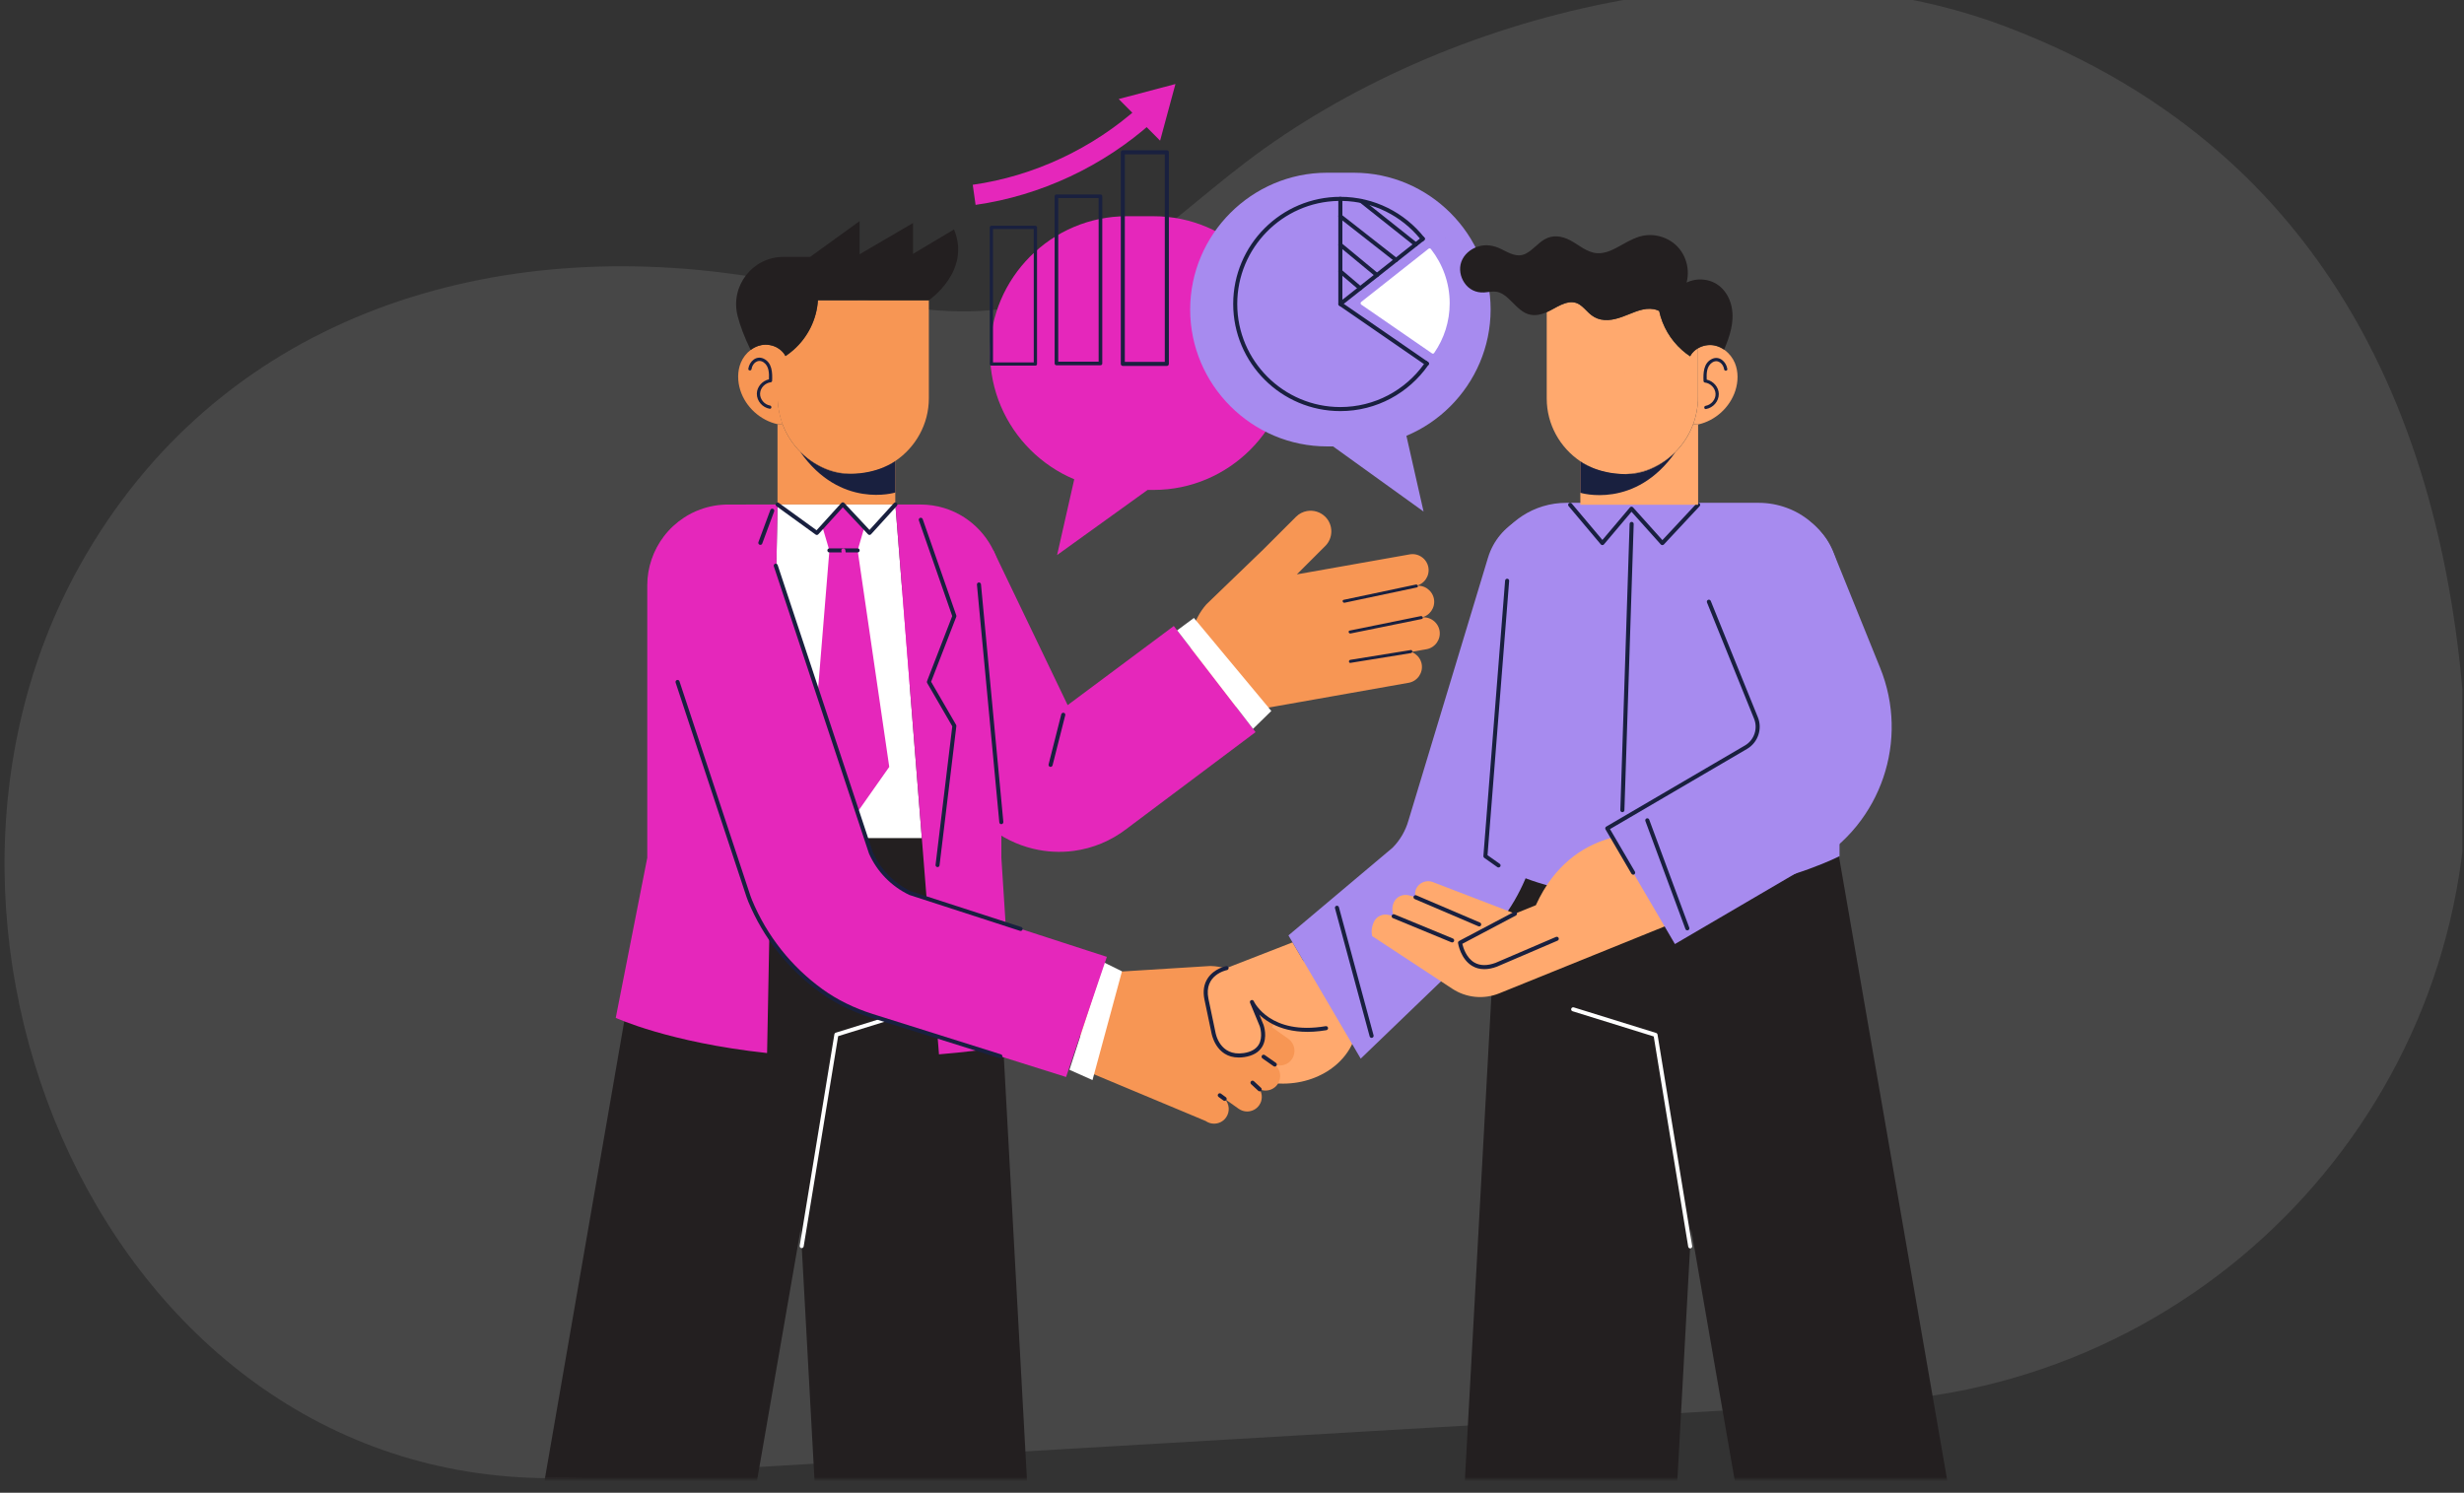 <svg width="543" height="329" viewBox="0 0 543 329" fill="none" xmlns="http://www.w3.org/2000/svg">
<rect x="0" y="0" width="543" height="329" fill="#333333" stroke="none"/>
<g clip-path="url(#clip0_1915_6360)">
<path opacity="0.2" d="M128.492 325.584L413.142 308.934C488.412 304.534 546.652 240.734 543.512 165.394C540.872 102.084 518.192 34.644 441.912 5.824C388.262 -14.446 318.592 2.144 274.402 35.854C263.782 43.954 254.022 53.244 242.612 60.174C216.022 76.324 192.672 65.174 164.972 60.884C106.412 51.794 47.962 70.464 17.702 124.434C-28.758 207.354 26.042 331.574 128.492 325.584Z" fill="#999999"/>
<path d="M227.047 99.118C229.801 101.872 233.092 104.109 236.737 105.633L232.956 122.333L252.9 107.979H254.226C270.818 107.979 284.391 94.406 284.391 77.814C284.391 69.525 280.998 61.983 275.531 56.516C270.064 51.049 262.529 47.656 254.226 47.656H248.338C231.746 47.656 218.18 61.222 218.18 77.814C218.186 86.103 221.573 93.644 227.047 99.118Z" fill="#E527BB"/>
<path d="M319.626 89.537C316.872 92.291 313.58 94.528 309.936 96.051L313.716 112.745L293.772 98.39H292.446C275.861 98.39 262.281 84.818 262.281 68.226C262.281 59.936 265.674 52.395 271.142 46.928C276.602 41.468 284.143 38.068 292.446 38.068H298.335C314.92 38.068 328.493 51.634 328.493 68.226C328.486 76.522 325.093 84.063 319.626 89.537Z" fill="#A78BEF"/>
<path d="M314.701 79.779L314.32 79.514C314.157 79.766 313.987 80.01 313.81 80.248C309.689 85.981 302.957 89.714 295.375 89.714C282.85 89.714 272.656 79.521 272.656 66.995C272.656 54.619 282.605 44.521 294.926 44.283C295.076 44.276 295.226 44.276 295.375 44.276C295.525 44.276 295.674 44.276 295.824 44.283C302.699 44.412 308.832 47.615 312.912 52.572C313.103 52.803 313.286 53.035 313.463 53.273L313.83 52.987C314.014 52.844 314.055 52.579 313.919 52.389C313.905 52.361 313.885 52.341 313.864 52.321C309.54 46.874 302.855 43.379 295.375 43.379C282.36 43.379 271.766 53.973 271.766 66.995C271.766 80.017 282.36 90.605 295.375 90.605C303.386 90.605 310.471 86.6 314.742 80.486C314.782 80.439 314.816 80.391 314.85 80.337C314.946 80.139 314.884 79.901 314.701 79.779Z" fill="#19203F"/>
<path d="M314.854 80.337C314.847 80.357 314.833 80.377 314.82 80.398C314.799 80.432 314.772 80.459 314.745 80.486C314.663 80.554 314.561 80.595 314.452 80.595C314.364 80.595 314.276 80.568 314.201 80.513L313.813 80.248L295.127 67.362C295.093 67.335 295.059 67.308 295.032 67.274C294.998 67.233 294.977 67.186 294.957 67.138C294.936 67.09 294.93 67.043 294.93 66.995V43.828C294.93 43.583 295.134 43.379 295.378 43.379C295.63 43.379 295.827 43.583 295.827 43.828V66.757L296.133 66.968L314.323 79.514L314.704 79.779C314.888 79.901 314.949 80.139 314.854 80.337Z" fill="#19203F"/>
<path d="M313.831 52.987L313.464 53.273L296.131 66.968L295.655 67.349C295.573 67.41 295.478 67.444 295.376 67.444C295.287 67.444 295.199 67.416 295.124 67.362C295.09 67.335 295.056 67.308 295.029 67.274C294.995 67.233 294.975 67.185 294.954 67.138C294.893 66.961 294.947 66.764 295.104 66.641L295.825 66.07L312.913 52.572L313.273 52.286C313.457 52.151 313.709 52.164 313.865 52.321L313.906 52.361C313.913 52.368 313.919 52.375 313.919 52.389C314.055 52.579 314.015 52.844 313.831 52.987Z" fill="#19203F"/>
<path d="M299.761 63.989C299.659 63.989 299.557 63.956 299.469 63.881L295.096 60.161C294.906 59.998 294.885 59.719 295.042 59.529C295.198 59.338 295.484 59.318 295.674 59.481L300.047 63.201C300.237 63.364 300.257 63.643 300.101 63.833C300.013 63.935 299.883 63.989 299.761 63.989Z" fill="#19203F"/>
<path d="M303.443 61.072C303.341 61.072 303.239 61.038 303.157 60.97L295.092 54.299C294.902 54.143 294.875 53.857 295.031 53.667C295.188 53.477 295.473 53.449 295.664 53.606L303.728 60.276C303.919 60.433 303.946 60.718 303.79 60.909C303.701 61.018 303.572 61.072 303.443 61.072Z" fill="#19203F"/>
<path d="M307.666 57.74C307.571 57.74 307.469 57.706 307.388 57.645L295.1 48.016C294.903 47.867 294.876 47.581 295.025 47.391C295.175 47.194 295.46 47.16 295.651 47.316L307.938 56.945C308.136 57.094 308.163 57.38 308.013 57.57C307.932 57.679 307.796 57.74 307.666 57.74Z" fill="#19203F"/>
<path d="M312.004 54.306C311.909 54.306 311.807 54.272 311.726 54.211L299.676 44.636C299.486 44.48 299.452 44.201 299.601 44.011C299.758 43.82 300.036 43.786 300.227 43.936L312.276 53.51C312.467 53.667 312.501 53.946 312.351 54.136C312.27 54.245 312.134 54.306 312.004 54.306Z" fill="#19203F"/>
<path d="M319.473 66.838C319.473 70.877 318.222 74.638 316.094 77.732C316.066 77.779 316.039 77.814 316.005 77.854C315.937 77.909 315.856 77.943 315.767 77.943C315.692 77.943 315.624 77.922 315.563 77.875L315.25 77.657L299.991 67.138C299.964 67.117 299.937 67.09 299.916 67.063C299.889 67.029 299.869 66.988 299.855 66.954C299.808 66.811 299.848 66.648 299.978 66.546L300.569 66.077L314.523 55.054L314.815 54.823C314.965 54.714 315.169 54.721 315.298 54.85C315.312 54.87 315.332 54.884 315.346 54.904C317.923 58.202 319.473 62.343 319.473 66.838Z" fill="white"/>
<path d="M318.57 52.389C318.557 52.361 318.536 52.341 318.516 52.32L318.557 52.361C318.564 52.368 318.57 52.375 318.57 52.389Z" fill="#19203F"/>
<path d="M257.138 80.656H247.441C247.196 80.656 246.992 80.459 246.992 80.207V33.559C246.992 33.314 247.189 33.11 247.441 33.11H257.138C257.383 33.11 257.587 33.308 257.587 33.559V80.2C257.587 80.452 257.383 80.656 257.138 80.656ZM247.883 79.758H256.689V34.008H247.883V79.758Z" fill="#19203F"/>
<path d="M242.512 80.507H232.815C232.598 80.507 232.414 80.33 232.414 80.105V43.249C232.414 43.032 232.591 42.855 232.815 42.855H242.512C242.73 42.855 242.913 43.032 242.913 43.249V80.112C242.913 80.33 242.73 80.507 242.512 80.507ZM233.21 79.711H242.111V43.644H233.21V79.711Z" fill="#19203F"/>
<path d="M228.174 80.588H218.478C218.28 80.588 218.117 80.425 218.117 80.228V50.117C218.117 49.92 218.28 49.757 218.478 49.757H228.174C228.372 49.757 228.535 49.92 228.535 50.117V80.228C228.535 80.425 228.372 80.588 228.174 80.588ZM218.831 79.867H227.814V50.478H218.831V79.867Z" fill="#19203F"/>
<path d="M214.993 45.153L214.367 40.726C227.804 38.829 240.826 32.723 251.04 23.536L254.032 26.861C243.158 36.633 229.293 43.127 214.993 45.153Z" fill="#E527BB"/>
<path d="M255.657 31.002L259.036 18.518L246.531 21.829L255.657 31.002Z" fill="#E527BB"/>
<mask id="mask0_1915_6360" style="mask-type:luminance" maskUnits="userSpaceOnUse" x="101" y="-14" width="340" height="340">
<path d="M441 -14H101V326H441V-14Z" fill="white"/>
</mask>
<g mask="url(#mask0_1915_6360)">
<path d="M282.734 238.831C291.777 238.831 299.108 232.669 299.108 225.068C299.108 217.466 291.777 211.304 282.734 211.304C273.69 211.304 266.359 217.466 266.359 225.068C266.359 232.669 273.69 238.831 282.734 238.831Z" fill="#FFA96E"/>
<path d="M284.678 233.472C284.059 234.356 283.059 234.832 282.032 234.832C281.665 234.832 281.291 234.764 280.931 234.628C282.236 235.696 282.508 237.62 281.529 239.001C280.897 239.885 279.897 240.361 278.877 240.361C278.456 240.361 278.02 240.272 277.606 240.089C278.245 241.156 278.238 242.55 277.476 243.611C276.858 244.495 275.858 244.971 274.831 244.971C274.192 244.971 273.539 244.774 272.968 244.373L269.881 242.183C270.935 243.285 271.098 245.012 270.187 246.297C269.568 247.181 268.568 247.657 267.542 247.657C266.902 247.657 266.25 247.46 265.678 247.059L237.703 235.363L238.805 214.643L266.753 212.902C269.242 212.977 271.662 213.705 273.77 215.024L279.04 220.716C280.455 222.212 281.475 224.156 280.523 226.04L280.285 226.38L283.916 228.957C285.358 229.991 285.711 232.017 284.678 233.472Z" fill="#F79654"/>
<path d="M295.428 225.768C295.428 225.768 281.943 230.786 275.891 220.838C275.891 220.838 281.903 230.732 274.98 232.371C268.058 234.01 267.31 227.298 266.691 224.313C266.439 223.096 266.099 221.389 265.793 219.798C265.304 217.275 266.684 214.766 269.078 213.834L284.84 207.7L295.428 225.768Z" fill="#FFA96E"/>
<path d="M272.99 233.078C267.849 233.078 266.972 227.679 266.965 227.624L265.422 220.267C265.054 218.444 265.306 216.867 266.163 215.588C267.57 213.473 270.114 212.95 270.222 212.929C270.474 212.875 270.698 213.038 270.746 213.283C270.794 213.528 270.637 213.759 270.392 213.807C270.182 213.847 265.258 214.901 266.299 220.083L267.842 227.461C267.883 227.706 268.754 232.887 274.085 232.099C275.676 231.861 276.784 231.235 277.383 230.249C278.416 228.542 277.634 226.244 277.628 226.217L275.479 221.015C275.384 220.79 275.492 220.532 275.71 220.437C275.934 220.335 276.193 220.437 276.295 220.654C276.438 220.967 279.987 228.223 292.146 226.169C292.39 226.128 292.622 226.291 292.662 226.536C292.703 226.781 292.54 227.012 292.295 227.053C284.366 228.386 279.844 225.829 277.526 223.646L278.457 225.897C278.505 226.026 279.396 228.631 278.151 230.705C277.41 231.935 276.084 232.704 274.221 232.983C273.779 233.044 273.371 233.078 272.99 233.078Z" fill="#19203F"/>
<path d="M280.933 235.077C280.845 235.077 280.757 235.05 280.675 234.996L278.207 233.269C278.003 233.126 277.955 232.847 278.098 232.643C278.241 232.439 278.519 232.391 278.723 232.534L281.192 234.261C281.396 234.404 281.443 234.683 281.301 234.887C281.212 235.009 281.076 235.077 280.933 235.077Z" fill="#19203F"/>
<path d="M277.605 240.538C277.496 240.538 277.387 240.497 277.299 240.422L275.714 238.953C275.531 238.783 275.524 238.504 275.687 238.321C275.857 238.137 276.136 238.13 276.319 238.294L277.904 239.762C278.087 239.932 278.094 240.211 277.931 240.395C277.843 240.49 277.72 240.538 277.605 240.538Z" fill="#19203F"/>
<path d="M269.882 242.639C269.787 242.639 269.698 242.612 269.617 242.55L268.542 241.762C268.345 241.619 268.298 241.333 268.447 241.136C268.597 240.939 268.876 240.891 269.073 241.041L270.147 241.83C270.344 241.972 270.392 242.258 270.242 242.455C270.154 242.571 270.018 242.639 269.882 242.639Z" fill="#19203F"/>
<path d="M190.957 187.266L183.198 231.956L176.459 270.832L154.747 395.986H107.922L144.125 187.266H190.957Z" fill="#231F20"/>
<path d="M230.135 395.985H183.31L176.462 270.831L174.334 231.956L171.893 187.266L171.75 184.703H218.575L230.135 395.985Z" fill="#231F20"/>
<path d="M176.675 275.082C176.648 275.082 176.627 275.082 176.6 275.075C176.355 275.034 176.192 274.803 176.233 274.558L183.876 227.958C183.903 227.794 184.026 227.652 184.182 227.604L202.331 221.967C202.569 221.892 202.821 222.028 202.889 222.259C202.964 222.497 202.828 222.749 202.596 222.817L184.706 228.372L177.11 274.701C177.076 274.925 176.892 275.082 176.675 275.082Z" fill="white"/>
<path d="M204.693 66.172V87.789C204.693 93.522 201.749 98.608 197.301 101.613C197.138 101.722 196.968 101.838 196.798 101.933C196.458 102.137 196.111 102.341 195.751 102.531C195.574 102.62 195.391 102.708 195.214 102.803C194.853 102.98 194.479 103.143 194.105 103.293C193.731 103.436 193.344 103.572 192.963 103.694C191.045 104.293 188.999 104.551 186.87 104.401C181.478 104.027 176.874 101.063 174.12 96.799C173.495 95.834 172.957 94.807 172.536 93.712C172.502 93.61 172.461 93.522 172.427 93.426C172.393 93.324 172.352 93.229 172.318 93.141C172.264 92.978 172.209 92.808 172.155 92.638C171.937 91.964 171.767 91.284 171.645 90.591C171.591 90.319 171.557 90.06 171.523 89.795C171.495 89.605 171.468 89.421 171.448 89.224C171.441 89.156 171.427 89.081 171.421 88.999C171.4 88.748 171.387 88.496 171.366 88.251C171.366 87.993 171.359 87.735 171.359 87.483V76.705C171.577 76.828 171.781 76.977 171.978 77.133C172.434 77.501 172.821 77.956 173.093 78.487C173.719 78.079 174.304 77.63 174.855 77.133C178.003 74.359 179.982 70.395 180.24 66.186L204.693 66.172Z" fill="#F79654"/>
<path d="M197.299 101.607V111.195H171.344V93.501L172.425 93.433C172.459 93.535 172.5 93.624 172.534 93.719C172.955 94.807 173.493 95.84 174.118 96.806C176.872 101.076 181.476 104.034 186.868 104.408C188.997 104.558 191.043 104.299 192.961 103.701C193.349 103.585 193.729 103.443 194.103 103.3C194.477 103.15 194.851 102.987 195.212 102.81C195.389 102.722 195.572 102.634 195.749 102.538C196.109 102.348 196.456 102.151 196.796 101.94C196.966 101.831 197.136 101.722 197.299 101.607Z" fill="#F79654"/>
<path d="M172.442 93.426L171.361 93.494C167.587 92.672 164.336 89.727 163.153 86.042C162.521 84.063 162.466 81.853 163.262 79.928C163.718 78.827 164.479 77.841 165.438 77.12L165.465 77.1C165.492 77.079 165.513 77.066 165.54 77.052C165.826 76.834 166.138 76.658 166.472 76.494C166.689 76.386 166.907 76.297 167.145 76.222C167.362 76.154 167.594 76.086 167.825 76.046C169.035 75.821 170.327 76.066 171.388 76.678V87.456C171.388 87.708 171.395 87.966 171.395 88.224C171.415 88.476 171.429 88.728 171.456 88.972C171.463 89.04 171.463 89.122 171.476 89.197C171.497 89.394 171.524 89.584 171.551 89.768C171.585 90.04 171.626 90.298 171.674 90.564C171.796 91.264 171.966 91.944 172.184 92.61C172.238 92.78 172.292 92.95 172.347 93.114C172.374 93.229 172.408 93.331 172.442 93.426Z" fill="#F79654"/>
<path d="M199.403 82.581C200.748 82.581 201.838 81.491 201.838 80.146C201.838 78.802 200.748 77.712 199.403 77.712C198.059 77.712 196.969 78.802 196.969 80.146C196.969 81.491 198.059 82.581 199.403 82.581Z" fill="#F79654"/>
<path d="M197.839 76.386H200.967C201.416 76.386 201.783 76.018 201.783 75.57V75.053C201.783 74.604 201.416 74.237 200.967 74.237H197.839C197.391 74.237 197.023 74.604 197.023 75.053V75.57C197.023 76.018 197.391 76.386 197.839 76.386Z" fill="#F79654"/>
<path d="M186.028 82.581C187.373 82.581 188.463 81.491 188.463 80.146C188.463 78.802 187.373 77.712 186.028 77.712C184.684 77.712 183.594 78.802 183.594 80.146C183.594 81.491 184.684 82.581 186.028 82.581Z" fill="#F79654"/>
<path d="M184.464 76.386H187.592C188.041 76.386 188.408 76.018 188.408 75.57V75.053C188.408 74.604 188.041 74.237 187.592 74.237H184.464C184.016 74.237 183.648 74.604 183.648 75.053V75.57C183.648 76.018 184.016 76.386 184.464 76.386Z" fill="#F79654"/>
<path d="M178.551 91.522C180.883 91.522 182.774 89.632 182.774 87.3C182.774 84.968 180.883 83.077 178.551 83.077C176.219 83.077 174.328 84.968 174.328 87.3C174.328 89.632 176.219 91.522 178.551 91.522Z" fill="#F79654"/>
<path d="M176.328 99.56C176.328 99.56 180.769 104.476 187.249 104.436C193.729 104.395 197.299 101.614 197.299 101.614V108.55C197.299 108.55 185.216 112.303 176.328 99.56Z" fill="#19203F"/>
<path d="M194.469 79.072L192.789 89.367H197.454L194.469 79.072Z" fill="#F79654"/>
<path d="M168.311 79.058C170.167 79.956 170.235 82.159 170.154 83.94C170.147 84.09 170.004 84.233 169.854 84.253C168.617 84.403 167.556 85.457 167.502 86.728C167.447 87.993 168.46 89.17 169.691 89.38C170.14 89.462 170.065 90.169 169.61 90.088C168.025 89.816 166.774 88.394 166.788 86.769C166.801 85.246 167.998 83.927 169.453 83.607C169.508 82.281 169.487 80.71 168.304 79.874C167.066 78.997 165.808 80.044 165.618 81.343C165.55 81.798 164.843 81.717 164.911 81.261C165.149 79.67 166.658 78.262 168.311 79.058Z" fill="#19203F"/>
<path d="M192.056 89.21C193.79 89.17 195.531 89.129 197.265 89.095C196.238 85.64 195.211 82.193 194.184 78.738C194.055 78.296 194.762 78.194 194.892 78.63C195.959 82.213 197.027 85.804 198.094 89.387C198.169 89.639 197.904 89.795 197.7 89.795L191.981 89.924C191.519 89.931 191.6 89.217 192.056 89.21Z" fill="#F79654"/>
<path d="M185.306 89.367L194.153 92.107C194.153 92.107 192.861 97.262 188.224 95.759C183.579 94.27 185.306 89.367 185.306 89.367Z" fill="#F79654"/>
<path d="M204.692 66.172H180.252C179.994 70.388 178.015 74.346 174.867 77.12C174.309 77.61 173.731 78.058 173.106 78.473C172.827 77.943 172.446 77.487 171.99 77.12C171.793 76.957 171.589 76.814 171.372 76.692C170.318 76.073 169.019 75.835 167.808 76.059C167.577 76.107 167.346 76.168 167.128 76.236C166.897 76.304 166.673 76.399 166.455 76.508C166.122 76.671 165.809 76.848 165.524 77.066C165.496 77.072 165.476 77.093 165.449 77.113L165.422 77.134C164.034 74.291 163.123 71.836 162.566 69.708C160.832 63.085 165.816 56.618 172.664 56.618H178.539L189.432 48.737V56.04L201.203 49.158V55.958L210.24 50.566C214.069 59.807 204.692 66.172 204.692 66.172Z" fill="#231F20"/>
<path d="M288.025 112.636C287.141 112.793 286.297 113.208 285.617 113.888L278.43 121.068L278.375 121.123L267.516 131.595L265.863 133.193C264.422 134.818 263.368 136.783 262.81 138.918C262.321 140.795 262.212 142.801 262.572 144.828C262.933 146.854 263.721 148.697 264.83 150.295C266.557 152.79 269.059 154.654 271.922 155.606C274.051 156.313 276.363 156.517 278.709 156.102L310.437 150.485C312.355 150.145 313.647 148.302 313.307 146.385C313.137 145.426 312.586 144.624 311.845 144.107C311.594 143.93 311.321 143.78 311.022 143.678L314.368 143.087C316.285 142.747 317.577 140.904 317.237 138.986C317.067 138.034 316.523 137.232 315.776 136.708C315.034 136.185 314.096 135.947 313.137 136.117C315.055 135.777 316.347 133.934 316.007 132.023C315.837 131.064 315.286 130.262 314.545 129.738C313.804 129.215 312.865 128.984 311.906 129.154C313.824 128.814 315.116 126.971 314.776 125.053C314.606 124.094 314.055 123.292 313.314 122.775C312.573 122.252 311.634 122.014 310.675 122.184L285.794 126.59L292.057 120.334C293.832 118.559 293.832 115.669 292.064 113.901C290.956 112.806 289.446 112.385 288.025 112.636Z" fill="#F79654"/>
<path d="M296.117 132.2C301.421 131.078 306.719 129.956 312.023 128.834C312.444 128.746 312.655 129.385 312.233 129.473C306.929 130.595 301.632 131.717 296.328 132.839C295.9 132.928 295.689 132.288 296.117 132.2Z" fill="#19203F"/>
<path d="M297.433 138.979C302.655 137.919 307.885 136.858 313.107 135.79C313.529 135.702 313.739 136.348 313.318 136.429C308.095 137.49 302.866 138.551 297.644 139.619C297.222 139.707 297.011 139.068 297.433 138.979Z" fill="#19203F"/>
<path d="M297.573 145.426C302.014 144.705 306.454 143.991 310.894 143.27C311.323 143.202 311.357 143.876 310.928 143.944L297.607 146.099C297.186 146.167 297.152 145.494 297.573 145.426Z" fill="#19203F"/>
<path d="M236.623 187.538C240.811 186.981 244.83 185.328 248.278 182.67L276.695 161.358L258.675 137.973L235.283 155.408L218.909 121.306L192.008 133.03L211.313 173.775C214.489 180.48 220.452 185.322 227.667 187.062C230.652 187.783 233.678 187.926 236.623 187.538Z" fill="#E527BB"/>
<path d="M259.414 138.932L263.106 136.198L280.168 156.694L276.135 160.638L259.414 138.932Z" fill="white"/>
<path d="M169.945 184.703L171.353 111.195H197.309L203.143 184.703H169.945Z" fill="white"/>
<path d="M243.316 212.134L247.253 214.079L240.759 238.049L235.68 235.784L243.316 212.134Z" fill="white"/>
<path d="M171.355 111.195L169.049 231.956L169.029 232.092C147.378 229.759 135.695 224.333 135.695 224.333L142.638 189.068V129.038C142.638 127.018 142.978 125.067 143.604 123.251C144.229 121.415 145.154 119.708 146.303 118.205C147.527 116.594 149.03 115.2 150.73 114.091C150.737 114.091 150.751 114.085 150.757 114.071C151.866 113.343 153.056 112.745 154.327 112.289C156.245 111.582 158.312 111.201 160.475 111.201L171.355 111.195Z" fill="#E527BB"/>
<path d="M206.875 232.384C206.896 232.384 206.909 232.384 206.93 232.377V232.384H206.875Z" fill="#19203F"/>
<path d="M223.329 230.419C217.61 231.303 212.136 231.949 206.928 232.377L197.312 111.195H202.834C206.424 111.195 209.756 112.249 212.551 114.064C212.558 114.071 212.572 114.085 212.578 114.085C217.454 117.281 220.677 122.782 220.677 129.038V189.068L223.329 230.419Z" fill="#E527BB"/>
<path d="M231.404 169.008C231.166 168.947 231.023 168.702 231.084 168.464L233.879 157.428C233.94 157.19 234.185 157.04 234.423 157.101C234.682 157.149 234.811 157.407 234.75 157.645L231.955 168.682C231.887 168.92 231.642 169.069 231.404 169.008Z" fill="#19203F"/>
<path d="M220.663 181.65C220.431 181.65 220.241 181.473 220.221 181.242L215.291 128.861C215.27 128.617 215.447 128.399 215.692 128.372C215.93 128.351 216.154 128.528 216.181 128.773L221.111 181.153C221.132 181.398 220.955 181.616 220.71 181.643C220.69 181.65 220.676 181.65 220.663 181.65Z" fill="#19203F"/>
<path d="M243.924 210.889L200.533 196.82C196.691 194.977 193.651 191.836 191.917 187.96L171.266 125.522C168.784 118.015 160.685 113.942 153.178 116.424C145.67 118.906 141.597 127.005 144.079 134.512L164.921 197.534L165.288 198.527C169.688 209.115 177.8 217.676 188.13 222.633L234.934 237.369L243.924 210.889Z" fill="#E527BB"/>
<path d="M220.452 233.248C220.405 233.248 220.364 233.241 220.316 233.228L192.076 224.34C187.846 223.007 184.025 221.124 180.733 218.744C173.702 213.657 168.221 206.728 164.889 198.697L164.515 197.691L148.889 150.444C148.814 150.206 148.937 149.955 149.175 149.88C149.413 149.798 149.664 149.928 149.739 150.166L165.359 197.392L165.726 198.371C168.99 206.232 174.369 213.032 181.264 218.023C184.48 220.348 188.207 222.184 192.348 223.49L220.588 232.378C220.826 232.452 220.955 232.704 220.881 232.942C220.819 233.126 220.643 233.248 220.452 233.248Z" fill="#19203F"/>
<path d="M206.615 191.108C206.594 191.108 206.581 191.108 206.56 191.101C206.316 191.074 206.139 190.85 206.173 190.605L209.858 160.08L204.316 150.519C204.248 150.403 204.235 150.261 204.289 150.131L209.845 135.777L202.494 114.703C202.412 114.472 202.535 114.214 202.766 114.132C202.997 114.051 203.256 114.173 203.337 114.404L210.742 135.634C210.776 135.736 210.776 135.845 210.736 135.94L205.194 150.254L210.702 159.76C210.749 159.842 210.77 159.944 210.756 160.039L207.05 190.714C207.03 190.945 206.839 191.108 206.615 191.108Z" fill="#19203F"/>
<path d="M167.557 120.089C167.503 120.089 167.455 120.083 167.401 120.062C167.169 119.974 167.054 119.722 167.135 119.484L169.76 112.405C169.849 112.174 170.1 112.052 170.338 112.14C170.569 112.229 170.685 112.48 170.603 112.718L167.979 119.797C167.911 119.981 167.741 120.089 167.557 120.089Z" fill="#19203F"/>
<path d="M185.722 111.161L181.234 116.104L182.771 121.313H189L190.469 116.233L185.722 111.161Z" fill="#E527BB"/>
<path d="M188.957 178.991L195.968 169.022L189.004 121.313H182.776L180.219 152.614L188.957 178.991Z" fill="#E527BB"/>
<path d="M224.916 205.177C224.868 205.177 224.828 205.171 224.78 205.157L200.395 197.249C196.417 195.345 193.282 192.115 191.508 188.143L170.53 124.815C170.455 124.577 170.577 124.325 170.815 124.251C171.053 124.169 171.305 124.298 171.38 124.536L192.344 187.824C194.01 191.564 196.995 194.631 200.728 196.426L225.059 204.314C225.297 204.389 225.426 204.64 225.344 204.878C225.283 205.055 225.106 205.177 224.916 205.177Z" fill="#19203F"/>
<path d="M180.013 117.906C179.918 117.906 179.83 117.879 179.748 117.825L171.099 111.562C170.901 111.419 170.854 111.14 170.997 110.936C171.139 110.739 171.425 110.692 171.622 110.834L179.952 116.866L185.406 110.862C185.487 110.766 185.61 110.719 185.732 110.712C185.855 110.712 185.977 110.766 186.059 110.855L191.614 116.798L196.986 110.889C197.149 110.705 197.435 110.692 197.619 110.862C197.802 111.025 197.816 111.31 197.646 111.494L191.947 117.757C191.866 117.852 191.73 117.9 191.614 117.9C191.492 117.9 191.369 117.845 191.288 117.757L185.732 111.814L180.34 117.757C180.258 117.859 180.136 117.906 180.013 117.906Z" fill="#19203F"/>
<path d="M188.999 121.755H182.777C182.532 121.755 182.328 121.558 182.328 121.306C182.328 121.055 182.525 120.857 182.777 120.857H188.999C189.244 120.857 189.448 121.055 189.448 121.306C189.448 121.558 189.244 121.755 188.999 121.755Z" fill="#19203F"/>
<path d="M187.478 133.771C187.26 133.771 187.063 133.607 187.036 133.383L185.411 121.367C185.377 121.123 185.547 120.898 185.791 120.864C186.036 120.83 186.261 121 186.295 121.245L187.92 133.261C187.954 133.505 187.784 133.73 187.539 133.764C187.519 133.771 187.498 133.771 187.478 133.771Z" fill="#E527BB"/>
<path d="M358.188 187.328L365.939 232.017L372.678 270.893L394.391 396.047H441.222L405.012 187.328H358.188Z" fill="#231F20"/>
<path d="M319 396.047H365.832L372.672 270.893L374.801 232.017L377.242 187.328L377.385 184.764H330.56L319 396.047Z" fill="#231F20"/>
<path d="M372.47 275.143C372.497 275.143 372.518 275.143 372.545 275.136C372.79 275.095 372.953 274.864 372.912 274.619L365.276 228.019C365.248 227.856 365.126 227.713 364.97 227.665L346.82 222.028C346.582 221.953 346.331 222.089 346.263 222.32C346.188 222.558 346.324 222.81 346.555 222.878L364.439 228.434L372.035 274.762C372.069 274.986 372.259 275.143 372.47 275.143Z" fill="white"/>
<path d="M345.756 113.371C338.188 111.079 330.198 115.356 327.913 122.925L310.464 180.582L310.389 180.827C309.75 183.084 308.54 185.165 306.894 186.831L283.938 206.163L299.863 233.323L327.267 206.952C332.265 201.893 335.937 195.603 337.902 188.769L355.317 131.221C357.602 123.652 353.325 115.662 345.756 113.371Z" fill="#A78BEF"/>
<path d="M302.268 228.746C302.071 228.746 301.887 228.617 301.833 228.413L294.197 200.186C294.129 199.948 294.271 199.703 294.509 199.635C294.754 199.567 294.992 199.71 295.06 199.948L302.697 228.175C302.765 228.413 302.622 228.658 302.384 228.726C302.343 228.746 302.302 228.746 302.268 228.746Z" fill="#19203F"/>
<path d="M340.485 232.446C340.464 232.446 340.45 232.446 340.43 232.439V232.446H340.485Z" fill="#19203F"/>
<path d="M405.383 128.664V188.694C405.383 188.694 395.523 193.828 380.331 196.202C380.066 196.249 379.787 196.283 379.509 196.324C377.006 196.691 374.354 196.984 371.593 197.167C368.642 197.364 365.548 197.426 362.345 197.33C360.897 197.378 359.489 197.392 358.143 197.364C355.709 197.33 353.437 197.194 351.316 196.977H351.309C349.405 196.8 347.63 196.542 345.978 196.242C343.958 195.875 342.102 195.447 340.443 194.971C338.341 194.379 336.512 193.726 334.948 193.074C329.705 190.891 327.359 188.688 327.359 188.688V128.664C327.359 122.408 330.583 116.907 335.458 113.711C335.465 113.711 335.479 113.704 335.485 113.69C338.28 111.875 341.612 110.821 345.203 110.821H387.553C389.715 110.821 391.783 111.208 393.7 111.909C394.972 112.364 396.162 112.963 397.27 113.69C397.277 113.697 397.291 113.711 397.297 113.711C398.997 114.819 400.5 116.213 401.724 117.825C402.88 119.328 403.798 121.034 404.424 122.87C405.043 124.693 405.383 126.644 405.383 128.664Z" fill="#A78BEF"/>
<path d="M330.232 191.19C330.144 191.19 330.049 191.163 329.974 191.108L327.084 189.068C326.955 188.98 326.887 188.823 326.9 188.667L331.687 127.957C331.708 127.712 331.953 127.528 332.17 127.549C332.415 127.569 332.599 127.787 332.578 128.031L327.811 188.483L330.497 190.381C330.701 190.523 330.749 190.802 330.606 191.006C330.511 191.122 330.375 191.19 330.232 191.19Z" fill="#19203F"/>
<path d="M302.39 206.32L320.05 217.921C323.116 219.934 326.972 220.314 330.379 218.941L371.206 202.417L363.699 183.86C363.699 183.86 346.597 181.548 338.457 199.513L333.874 201.37L315.766 194.413C313.766 193.645 311.563 195.27 311.883 197.392C311.903 197.507 311.924 197.623 311.951 197.745L310.557 197.344C309.244 196.97 307.816 197.562 307.211 198.786C306.817 199.581 306.647 200.635 307.136 201.941L306.076 201.662C304.763 201.315 303.362 201.927 302.778 203.158C302.37 204.015 302.111 205.096 302.39 206.32Z" fill="#FFA96E"/>
<path d="M327.09 213.603C326.124 213.603 325.24 213.372 324.458 212.909C321.888 211.4 321.33 207.993 321.31 207.85C321.282 207.66 321.371 207.476 321.541 207.388L333.652 200.982C333.869 200.867 334.141 200.948 334.257 201.166C334.372 201.383 334.291 201.655 334.073 201.771L322.255 208.02C322.445 208.843 323.125 211.094 324.914 212.141C326.158 212.869 327.729 212.896 329.585 212.209L342.9 206.497C343.124 206.402 343.389 206.504 343.484 206.735C343.58 206.959 343.478 207.225 343.246 207.32L329.912 213.039C328.905 213.419 327.96 213.603 327.09 213.603Z" fill="#19203F"/>
<path d="M320.015 207.714C319.961 207.714 319.899 207.7 319.845 207.68L306.959 202.355C306.728 202.26 306.619 202.002 306.714 201.771C306.809 201.539 307.075 201.431 307.299 201.526L320.185 206.85C320.416 206.945 320.525 207.204 320.43 207.435C320.355 207.612 320.185 207.714 320.015 207.714Z" fill="#19203F"/>
<path d="M325.977 204.185C325.916 204.185 325.861 204.171 325.8 204.151L311.765 198.153C311.54 198.058 311.432 197.793 311.527 197.568C311.622 197.344 311.887 197.235 312.112 197.33L326.147 203.328C326.371 203.423 326.48 203.688 326.385 203.913C326.317 204.09 326.154 204.185 325.977 204.185Z" fill="#19203F"/>
<path d="M399.701 190.163L369.108 208.068L354.195 182.581L384.789 164.677C386.999 163.385 387.937 160.624 386.971 158.251L376.595 132.622C373.521 125.067 377.159 116.458 384.707 113.385C384.952 113.283 385.197 113.187 385.441 113.106L396.593 113.697L396.58 113.725C399.803 115.248 402.489 117.941 403.937 121.511L414.314 147.147C420.822 163.113 414.593 181.446 399.701 190.163Z" fill="#A78BEF"/>
<path d="M359.91 192.788C359.754 192.788 359.604 192.706 359.523 192.564L353.811 182.799C353.688 182.581 353.756 182.309 353.967 182.187L384.56 164.289C386.573 163.106 387.437 160.583 386.553 158.414L376.176 132.785C376.081 132.554 376.196 132.295 376.421 132.2C376.645 132.105 376.91 132.214 377.006 132.445L387.382 158.074C388.429 160.651 387.41 163.65 385.009 165.058L354.803 182.731L360.291 192.108C360.413 192.326 360.345 192.598 360.135 192.72C360.067 192.774 359.992 192.788 359.91 192.788Z" fill="#19203F"/>
<path d="M371.847 205.055C371.664 205.055 371.494 204.946 371.426 204.763L362.599 180.956C362.511 180.725 362.633 180.466 362.864 180.378C363.096 180.29 363.354 180.412 363.442 180.643L372.269 204.45C372.357 204.681 372.235 204.94 372.004 205.028C371.949 205.042 371.902 205.055 371.847 205.055Z" fill="#19203F"/>
<path d="M366.327 120.144C366.198 120.144 366.076 120.089 365.994 119.994L359.541 112.793L353.462 119.987C353.38 120.089 353.251 120.144 353.122 120.144C352.992 120.144 352.863 120.083 352.782 119.987L345.682 111.549C345.526 111.358 345.546 111.079 345.737 110.916C345.927 110.76 346.206 110.78 346.369 110.971L353.128 119.008L359.201 111.827C359.282 111.725 359.405 111.671 359.534 111.671C359.65 111.671 359.786 111.725 359.874 111.821L366.348 119.042L373.896 110.957C374.066 110.78 374.351 110.767 374.528 110.937C374.712 111.107 374.718 111.385 374.548 111.569L366.667 120.008C366.572 120.096 366.45 120.144 366.327 120.144Z" fill="#19203F"/>
<path d="M357.527 179.004C357.52 179.004 357.52 179.004 357.514 179.004C357.269 178.998 357.071 178.787 357.078 178.542L359.125 115.458C359.132 115.214 359.329 115.023 359.574 115.023C359.581 115.023 359.581 115.023 359.587 115.023C359.832 115.03 360.03 115.241 360.023 115.486L357.976 178.569C357.969 178.814 357.765 179.004 357.527 179.004Z" fill="#19203F"/>
<path d="M374.193 76.753V87.531C374.193 87.782 374.186 88.041 374.186 88.299C374.166 88.551 374.152 88.802 374.132 89.047C374.125 89.129 374.111 89.197 374.105 89.272C374.084 89.469 374.057 89.659 374.03 89.843C373.996 90.115 373.955 90.373 373.907 90.638C373.785 91.339 373.615 92.019 373.397 92.685C373.343 92.855 373.289 93.025 373.234 93.188C373.2 93.277 373.159 93.379 373.125 93.474C373.091 93.576 373.051 93.664 373.017 93.76C372.595 94.847 372.058 95.881 371.432 96.847C368.678 101.117 364.075 104.075 358.682 104.449C356.554 104.599 354.507 104.34 352.589 103.742C352.202 103.619 351.821 103.483 351.447 103.341C351.073 103.191 350.692 103.028 350.339 102.851C350.162 102.763 349.978 102.674 349.801 102.579C349.441 102.389 349.094 102.185 348.754 101.981C348.584 101.879 348.414 101.763 348.251 101.661C343.804 98.656 340.859 93.576 340.859 87.837V68.797C341.138 68.674 341.403 68.545 341.675 68.402C343.573 67.409 346 65.743 348.115 67.138C348.904 67.654 349.509 68.409 350.203 69.035C350.937 69.715 351.78 70.204 352.773 70.415C354.908 70.871 357.05 70.028 359.002 69.246C360.96 68.45 363.143 67.573 365.244 68.368C365.38 68.423 365.503 68.477 365.632 68.538C366.346 71.864 368.127 74.917 370.698 77.174C371.255 77.664 371.833 78.113 372.459 78.528C372.738 77.997 373.119 77.541 373.574 77.174C373.771 77.025 373.975 76.882 374.193 76.753Z" fill="#FFA96E"/>
<path d="M348.266 101.668V111.256H374.221V93.562L373.14 93.494C373.106 93.596 373.065 93.684 373.031 93.78C372.61 94.868 372.072 95.901 371.447 96.867C368.693 101.137 364.089 104.095 358.697 104.469C356.568 104.619 354.522 104.361 352.604 103.762C352.216 103.647 351.836 103.504 351.462 103.361C351.088 103.211 350.707 103.048 350.353 102.871C350.176 102.783 349.993 102.695 349.816 102.599C349.456 102.409 349.109 102.212 348.769 102.001C348.599 101.892 348.429 101.783 348.266 101.668Z" fill="#FFA96E"/>
<path d="M382.422 86.103C381.238 89.788 377.995 92.733 374.214 93.555L373.133 93.487C373.167 93.385 373.208 93.29 373.242 93.202C373.296 93.039 373.35 92.869 373.405 92.699C373.622 92.025 373.792 91.346 373.915 90.652C373.969 90.38 374.003 90.121 374.037 89.856C374.064 89.666 374.092 89.482 374.112 89.285C374.119 89.217 374.119 89.135 374.132 89.061C374.16 88.809 374.18 88.558 374.194 88.313C374.194 88.054 374.2 87.796 374.2 87.544V76.766C375.254 76.147 376.553 75.909 377.764 76.134C377.995 76.181 378.226 76.243 378.444 76.311C378.675 76.379 378.899 76.474 379.117 76.583C379.137 76.59 379.164 76.603 379.178 76.617C379.457 76.753 379.715 76.902 379.953 77.072C379.987 77.093 380.014 77.12 380.042 77.133C380.069 77.14 380.089 77.161 380.116 77.181L380.144 77.201C381.102 77.929 381.864 78.908 382.32 80.01C383.115 81.914 383.061 84.124 382.422 86.103Z" fill="#FFA96E"/>
<path d="M346.153 82.641C347.498 82.641 348.588 81.552 348.588 80.207C348.588 78.863 347.498 77.773 346.153 77.773C344.809 77.773 343.719 78.863 343.719 80.207C343.719 81.552 344.809 82.641 346.153 82.641Z" fill="#FFA96E"/>
<path d="M347.717 76.447H344.589C344.141 76.447 343.773 76.079 343.773 75.631V75.114C343.773 74.665 344.141 74.298 344.589 74.298H347.717C348.166 74.298 348.533 74.665 348.533 75.114V75.631C348.533 76.079 348.166 76.447 347.717 76.447Z" fill="#FFA96E"/>
<path d="M361.97 80.207C361.97 81.553 360.882 82.641 359.536 82.641C358.19 82.641 357.102 81.553 357.102 80.207C357.102 78.861 358.19 77.773 359.536 77.773C360.876 77.773 361.97 78.861 361.97 80.207Z" fill="#FFA96E"/>
<path d="M361.092 76.447H357.964C357.516 76.447 357.148 76.079 357.148 75.631V75.114C357.148 74.665 357.516 74.298 357.964 74.298H361.092C361.541 74.298 361.908 74.665 361.908 75.114V75.631C361.908 76.079 361.541 76.447 361.092 76.447Z" fill="#FFA96E"/>
<path d="M371.227 87.361C371.227 89.693 369.336 91.584 367.004 91.584C364.672 91.584 362.781 89.693 362.781 87.361C362.781 85.028 364.672 83.138 367.004 83.138C369.336 83.138 371.227 85.028 371.227 87.361Z" fill="#FFA96E"/>
<path d="M369.237 99.621C369.237 99.621 364.796 104.537 358.316 104.497C351.836 104.456 348.266 101.675 348.266 101.675V108.611C348.266 108.611 360.349 112.364 369.237 99.621Z" fill="#19203F"/>
<path d="M351.087 79.133L352.766 89.428H348.102L351.087 79.133Z" fill="#FFA96E"/>
<path d="M377.255 79.119C375.398 80.017 375.33 82.22 375.412 84.002C375.419 84.151 375.561 84.294 375.711 84.314C376.949 84.464 378.009 85.518 378.064 86.79C378.118 88.055 377.105 89.231 375.874 89.442C375.425 89.523 375.5 90.231 375.956 90.149C377.54 89.877 378.791 88.456 378.778 86.831C378.764 85.307 377.567 83.988 376.112 83.668C376.058 82.343 376.078 80.772 377.268 79.935C378.506 79.058 379.764 80.105 379.954 81.404C380.022 81.86 380.729 81.778 380.661 81.323C380.417 79.731 378.907 78.324 377.255 79.119Z" fill="#19203F"/>
<path d="M353.504 89.271C351.77 89.231 350.03 89.19 348.296 89.156C349.322 85.701 350.349 82.254 351.376 78.799C351.505 78.357 350.798 78.255 350.669 78.691C349.601 82.274 348.534 85.865 347.466 89.448C347.391 89.7 347.656 89.856 347.86 89.856L353.579 89.985C354.042 89.992 353.96 89.278 353.504 89.271Z" fill="#FFA96E"/>
<path d="M351.453 92.964L359.878 89.122C359.878 89.122 362.34 93.828 357.886 95.8C353.432 97.772 351.453 92.964 351.453 92.964Z" fill="#FFA96E"/>
<path d="M379.95 77.059C379.706 76.889 379.447 76.739 379.175 76.603C379.155 76.583 379.128 76.576 379.114 76.569C378.896 76.46 378.679 76.372 378.441 76.297C378.223 76.229 377.992 76.161 377.761 76.12C376.55 75.896 375.258 76.141 374.198 76.753C373.98 76.875 373.776 77.025 373.579 77.181C373.123 77.548 372.736 78.004 372.464 78.534C371.838 78.126 371.253 77.677 370.702 77.181C368.132 74.923 366.357 71.877 365.636 68.545C365.514 68.484 365.385 68.429 365.249 68.375C363.148 67.579 360.965 68.457 359.006 69.252C357.055 70.041 354.92 70.877 352.778 70.422C351.785 70.218 350.942 69.721 350.207 69.041C349.52 68.416 348.908 67.661 348.12 67.144C345.998 65.75 343.577 67.409 341.68 68.409C341.415 68.552 341.143 68.674 340.864 68.803C339.327 69.477 337.654 69.776 336.07 68.946C334.622 68.178 333.595 66.845 332.391 65.764C331.806 65.233 331.174 64.744 330.426 64.465C329.318 64.064 328.162 64.383 327.026 64.458C325.272 64.553 323.708 63.805 322.722 62.337C321.81 60.997 321.484 59.256 322.035 57.713C322.599 56.101 324.041 54.904 325.625 54.367C327.42 53.769 329.161 54.075 330.834 54.897C332.568 55.747 334.343 56.883 336.274 55.89C337.797 55.101 338.858 53.653 340.334 52.783C342.176 51.688 344.182 52.007 346.018 52.959C347.936 53.959 349.663 55.625 351.907 55.802C353.893 55.951 355.736 54.897 357.408 53.966C359.102 53.027 360.836 52.041 362.794 51.844C364.657 51.654 366.582 52.13 368.159 53.123C371.226 55.047 372.572 58.848 371.682 62.275C372.865 61.704 374.204 61.487 375.517 61.643C378.822 62.01 381.032 64.621 381.63 67.77C382.242 70.986 381.195 74.114 379.95 77.059Z" fill="#231F20"/>
</g>
</g>
<defs>
<clipPath id="clip0_1915_6360">
<rect width="542.64" height="328.79" fill="white"/>
</clipPath>
</defs>
</svg>
